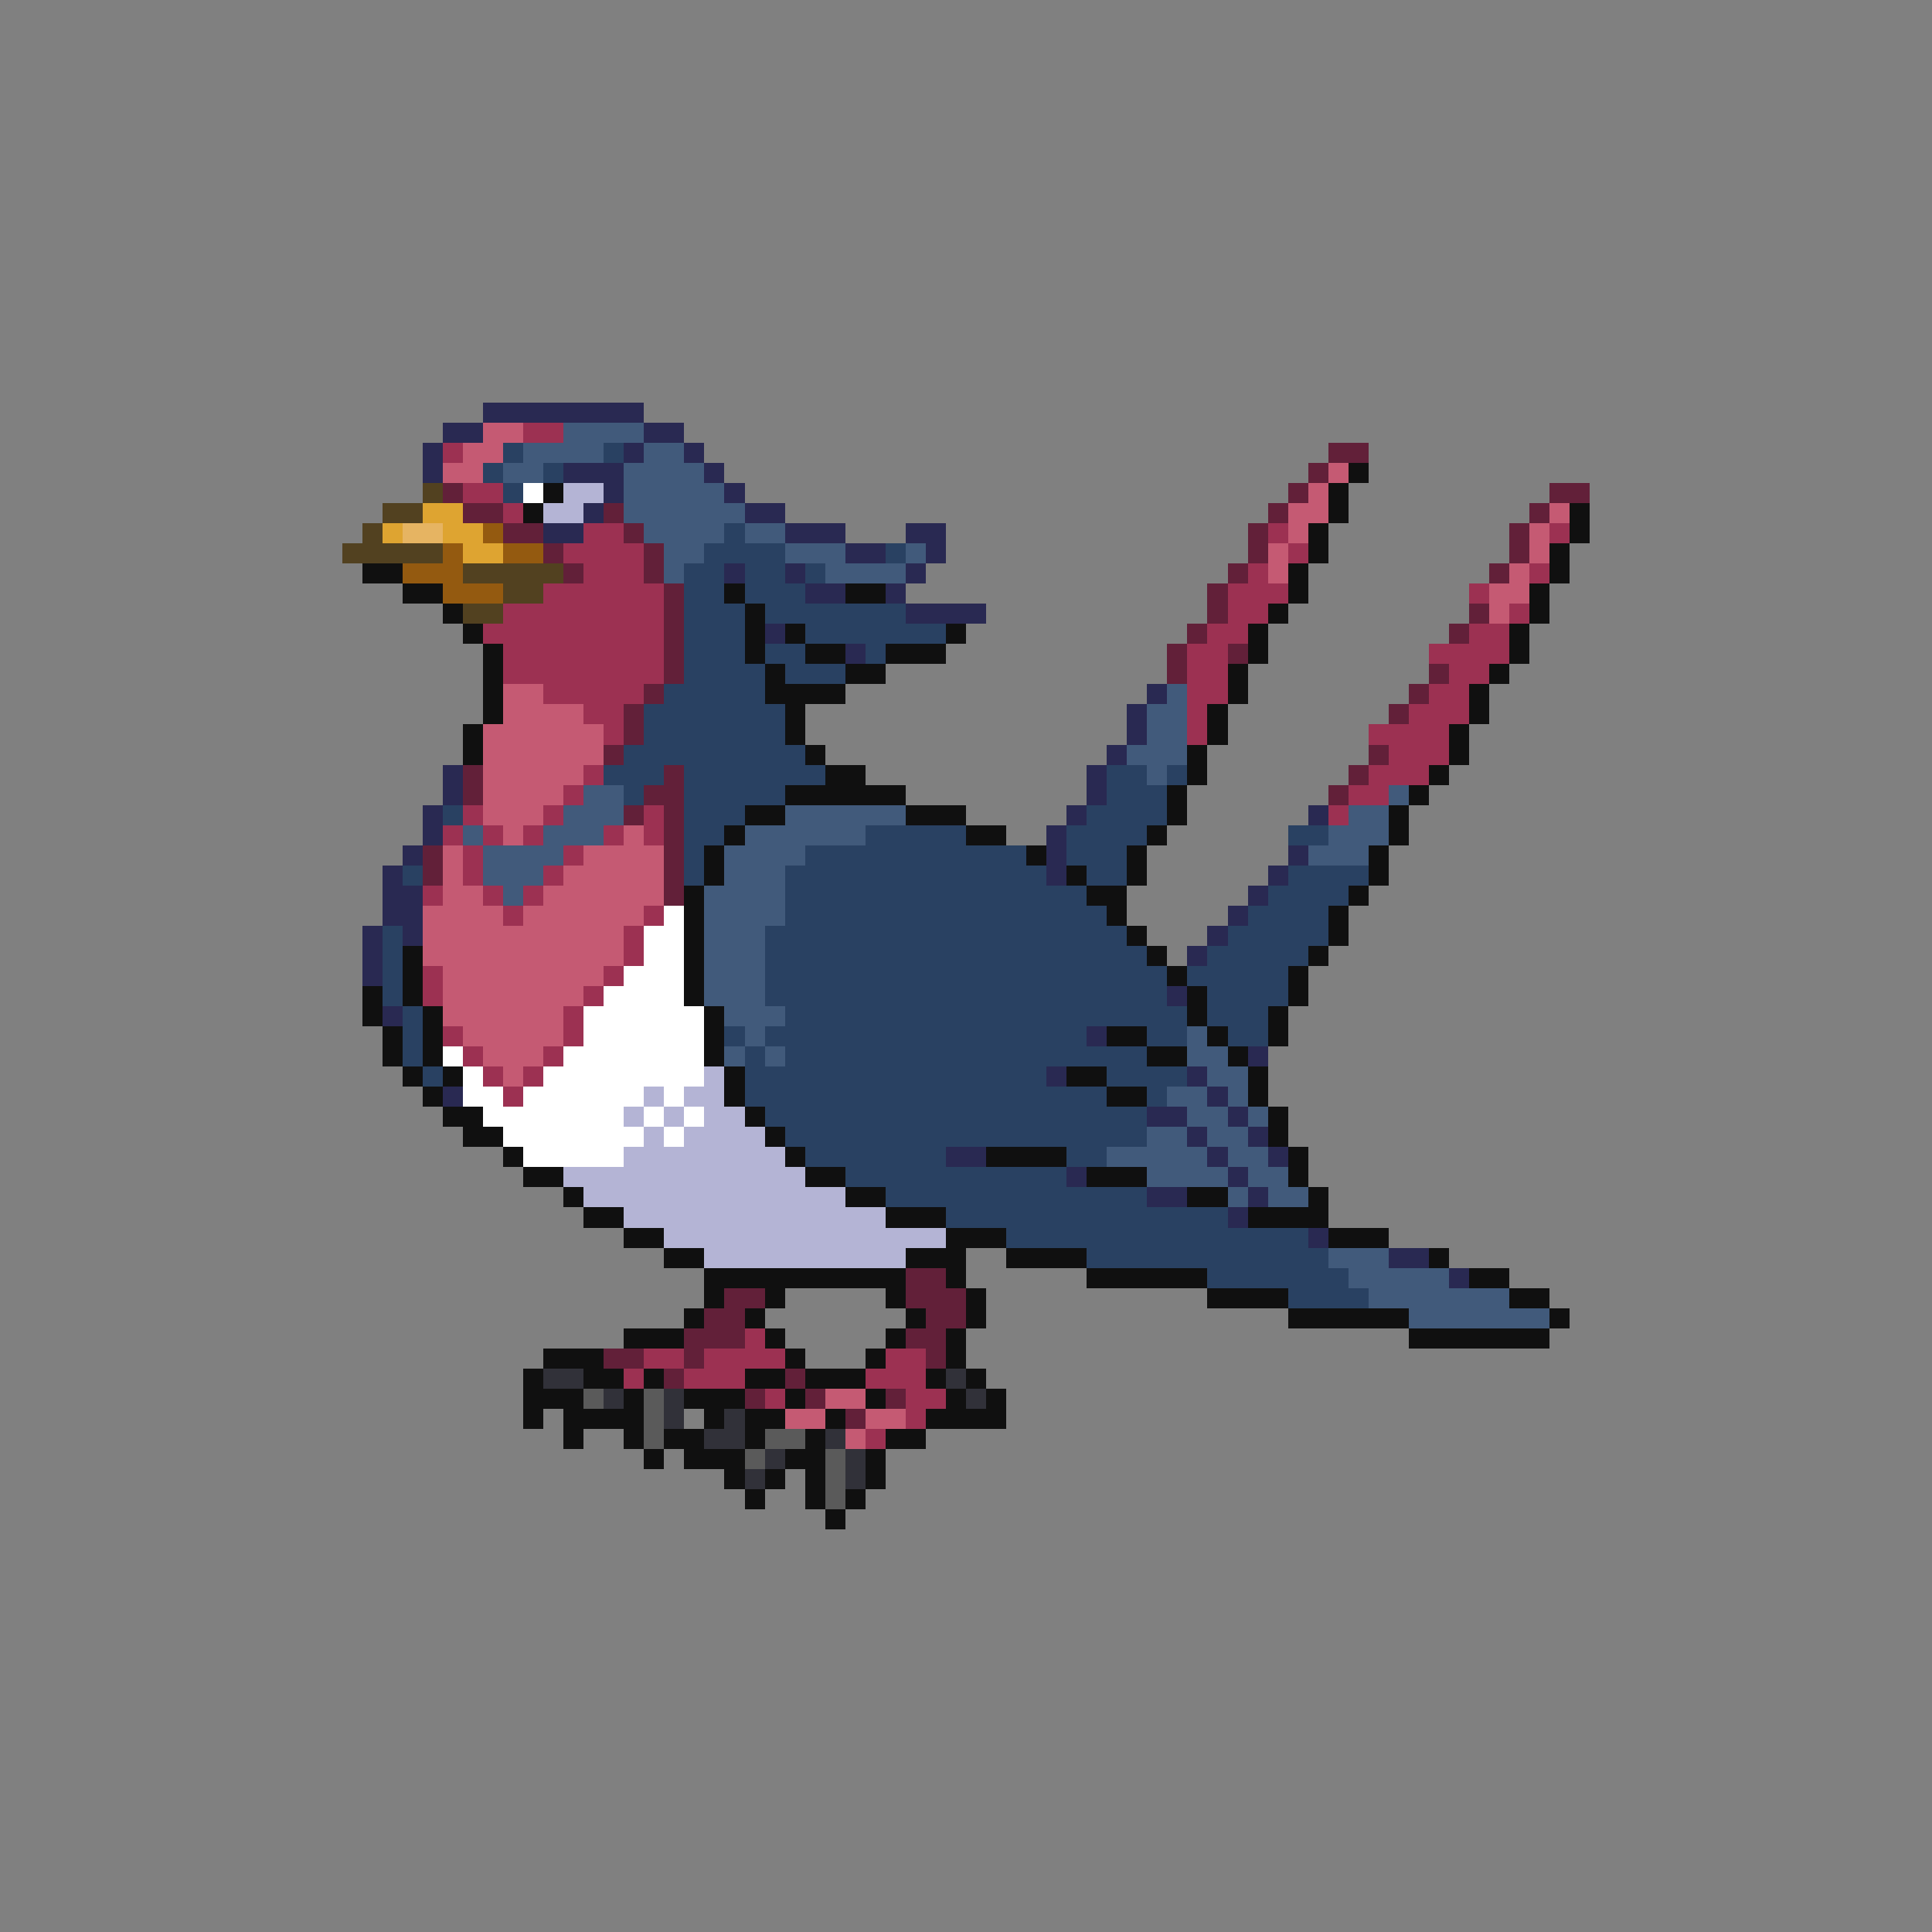 <svg xmlns="http://www.w3.org/2000/svg" viewBox="0 -0.5 96 96" shape-rendering="crispEdges">
<rect x="0" y="-0.5" width="96" height="96" fill="#808080" stroke="none"/>
<path stroke="#292952" d="M24 20h8M22 21h2M32 21h2M21 22h1M31 22h1M34 22h1M21 23h1M28 23h3M35 23h1M30 24h1M36 24h1M29 25h1M37 25h2M27 26h2M39 26h3M45 26h2M42 27h2M46 27h1M36 28h1M39 28h1M45 28h1M40 29h2M44 29h1M45 30h4M38 31h1M42 32h1M57 34h1M56 35h1M56 36h1M55 37h1M22 38h1M54 38h1M22 39h1M54 39h1M21 40h1M53 40h1M65 40h1M21 41h1M52 41h1M20 42h1M52 42h1M64 42h1M19 43h1M52 43h1M63 43h1M19 44h2M62 44h1M19 45h2M61 45h1M18 46h1M20 46h1M60 46h1M18 47h1M59 47h1M18 48h1M58 49h1M19 50h1M54 51h1M62 52h1M52 53h1M59 53h1M22 54h1M60 54h1M57 55h2M61 55h1M59 56h1M62 56h1M47 57h2M60 57h1M63 57h1M53 58h1M61 58h1M57 59h2M62 59h1M61 60h1M65 61h1M69 62h2M72 63h1" />
<path stroke="#c55a73" d="M24 21h2M23 22h2M22 23h2M66 23h1M65 24h1M64 25h2M77 25h1M64 26h1M76 26h1M63 27h1M76 27h1M63 28h1M75 28h1M74 29h2M74 30h1M25 34h2M25 35h4M24 36h6M24 37h6M24 38h5M24 39h4M24 40h3M25 41h1M31 41h1M22 42h1M29 42h4M22 43h1M28 43h5M22 44h2M27 44h6M21 45h4M26 45h6M21 46h10M21 47h10M22 48h8M22 49h7M22 50h6M23 51h5M24 52h3M25 53h1M41 69h2M39 70h2M43 70h2M42 71h1" />
<path stroke="#9c3152" d="M26 21h2M22 22h1M23 24h2M25 25h1M29 26h2M63 26h1M77 26h1M28 27h4M64 27h1M29 28h3M62 28h1M76 28h1M27 29h6M61 29h3M73 29h1M25 30h8M61 30h2M75 30h1M24 31h9M60 31h2M73 31h2M25 32h8M59 32h2M71 32h4M25 33h8M59 33h2M72 33h2M27 34h5M59 34h2M71 34h2M29 35h2M59 35h1M70 35h3M30 36h1M59 36h1M68 36h4M69 37h3M29 38h1M68 38h3M28 39h1M67 39h2M23 40h1M27 40h1M32 40h1M66 40h1M22 41h1M24 41h1M26 41h1M30 41h1M32 41h1M23 42h1M28 42h1M23 43h1M27 43h1M21 44h1M24 44h1M26 44h1M25 45h1M32 45h1M31 46h1M31 47h1M21 48h1M30 48h1M21 49h1M29 49h1M28 50h1M22 51h1M28 51h1M23 52h1M27 52h1M24 53h1M26 53h1M25 54h1M37 66h1M32 67h2M35 67h4M44 67h2M31 68h1M34 68h3M43 68h3M38 69h1M45 69h2M45 70h1M43 71h1" />
<path stroke="#415a7b" d="M28 21h4M26 22h4M32 22h2M25 23h2M31 23h4M31 24h5M31 25h6M32 26h4M37 26h2M33 27h2M39 27h3M45 27h1M33 28h1M41 28h4M58 34h1M57 35h2M57 36h2M56 37h3M57 38h1M29 39h2M69 39h1M28 40h3M39 40h6M67 40h2M23 41h1M27 41h3M37 41h6M66 41h3M24 42h4M36 42h4M65 42h3M24 43h3M36 43h3M25 44h1M35 44h4M35 45h4M35 46h3M35 47h3M35 48h3M35 49h3M36 50h3M37 51h1M59 51h1M36 52h1M38 52h1M59 52h2M60 53h2M58 54h2M61 54h1M59 55h2M62 55h1M57 56h2M60 56h2M55 57h5M61 57h2M57 58h4M62 58h2M61 59h1M63 59h2M66 62h3M67 63h5M68 64h7M70 65h7" />
<path stroke="#294162" d="M25 22h1M30 22h1M24 23h1M27 23h1M25 24h1M36 26h1M35 27h4M44 27h1M34 28h2M37 28h2M40 28h1M34 29h2M37 29h3M34 30h3M38 30h7M34 31h3M40 31h7M34 32h3M38 32h2M43 32h1M34 33h4M39 33h3M33 34h5M32 35h7M32 36h7M31 37h9M30 38h3M34 38h7M55 38h2M58 38h1M31 39h1M34 39h5M55 39h3M22 40h1M34 40h3M54 40h4M34 41h2M43 41h5M53 41h4M64 41h2M34 42h1M40 42h11M53 42h3M20 43h1M34 43h1M39 43h13M54 43h2M64 43h4M39 44h15M63 44h4M39 45h16M62 45h4M19 46h1M38 46h18M61 46h5M19 47h1M38 47h19M60 47h5M19 48h1M38 48h20M59 48h5M19 49h1M38 49h20M60 49h4M20 50h1M39 50h20M60 50h3M20 51h1M36 51h1M38 51h16M57 51h2M61 51h2M20 52h1M37 52h1M39 52h18M21 53h1M37 53h15M55 53h4M37 54h18M57 54h1M38 55h19M39 56h18M40 57h7M53 57h2M42 58h11M44 59h13M47 60h14M50 61h15M54 62h12M60 63h7M64 64h4" />
<path stroke="#622039" d="M66 22h2M65 23h1M22 24h1M64 24h1M77 24h2M23 25h2M30 25h1M63 25h1M76 25h1M25 26h2M31 26h1M62 26h1M75 26h1M27 27h1M32 27h1M62 27h1M75 27h1M28 28h1M32 28h1M61 28h1M74 28h1M33 29h1M60 29h1M33 30h1M60 30h1M73 30h1M33 31h1M59 31h1M72 31h1M33 32h1M58 32h1M61 32h1M33 33h1M58 33h1M71 33h1M32 34h1M70 34h1M31 35h1M69 35h1M31 36h1M30 37h1M68 37h1M23 38h1M33 38h1M67 38h1M23 39h1M32 39h2M66 39h1M31 40h1M33 40h1M33 41h1M21 42h1M33 42h1M21 43h1M33 43h1M33 44h1M45 63h2M36 64h2M45 64h3M35 65h2M46 65h2M34 66h3M45 66h2M30 67h2M34 67h1M46 67h1M33 68h1M39 68h1M37 69h1M40 69h1M44 69h1M42 70h1" />
<path stroke="#101010" d="M67 23h1M27 24h1M66 24h1M26 25h1M66 25h1M78 25h1M65 26h1M78 26h1M65 27h1M77 27h1M18 28h2M64 28h1M77 28h1M20 29h2M36 29h1M42 29h2M64 29h1M76 29h1M22 30h1M37 30h1M63 30h1M76 30h1M23 31h1M37 31h1M39 31h1M47 31h1M62 31h1M75 31h1M24 32h1M37 32h1M40 32h2M44 32h3M62 32h1M75 32h1M24 33h1M38 33h1M42 33h2M61 33h1M74 33h1M24 34h1M38 34h4M61 34h1M73 34h1M24 35h1M39 35h1M60 35h1M73 35h1M23 36h1M39 36h1M60 36h1M72 36h1M23 37h1M40 37h1M59 37h1M72 37h1M41 38h2M59 38h1M71 38h1M39 39h6M58 39h1M70 39h1M37 40h2M45 40h3M58 40h1M69 40h1M36 41h1M48 41h2M57 41h1M69 41h1M35 42h1M51 42h1M56 42h1M68 42h1M35 43h1M53 43h1M56 43h1M68 43h1M34 44h1M54 44h2M67 44h1M34 45h1M55 45h1M66 45h1M34 46h1M56 46h1M66 46h1M20 47h1M34 47h1M57 47h1M65 47h1M20 48h1M34 48h1M58 48h1M64 48h1M18 49h1M20 49h1M34 49h1M59 49h1M64 49h1M18 50h1M21 50h1M35 50h1M59 50h1M63 50h1M19 51h1M21 51h1M35 51h1M55 51h2M60 51h1M63 51h1M19 52h1M21 52h1M35 52h1M57 52h2M61 52h1M20 53h1M22 53h1M36 53h1M53 53h2M62 53h1M21 54h1M36 54h1M55 54h2M62 54h1M22 55h2M37 55h1M63 55h1M23 56h2M38 56h1M63 56h1M25 57h1M39 57h1M49 57h4M64 57h1M26 58h2M40 58h2M54 58h3M64 58h1M28 59h1M42 59h2M59 59h2M65 59h1M29 60h2M44 60h3M62 60h4M31 61h2M47 61h3M66 61h3M33 62h2M45 62h3M50 62h4M71 62h1M35 63h10M47 63h1M54 63h6M73 63h2M35 64h1M38 64h1M44 64h1M48 64h1M60 64h4M75 64h2M34 65h1M37 65h1M45 65h1M48 65h1M64 65h6M77 65h1M31 66h3M38 66h1M44 66h1M47 66h1M70 66h7M27 67h3M39 67h1M43 67h1M47 67h1M26 68h1M29 68h2M32 68h1M37 68h2M40 68h3M46 68h1M48 68h1M26 69h3M31 69h1M34 69h3M39 69h1M43 69h1M47 69h1M49 69h1M26 70h1M28 70h4M35 70h1M37 70h2M41 70h1M46 70h4M28 71h1M31 71h1M33 71h2M37 71h1M40 71h1M44 71h2M32 72h1M34 72h3M39 72h2M43 72h1M36 73h1M38 73h1M40 73h1M43 73h1M37 74h1M40 74h1M42 74h1M41 75h1" />
<path stroke="#524120" d="M21 24h1M19 25h2M18 26h1M17 27h5M23 28h5M25 29h2M23 30h2" />
<path stroke="#ffffff" d="M26 24h1M33 45h1M32 46h2M32 47h2M31 48h3M30 49h4M29 50h6M29 51h6M22 52h1M28 52h7M23 53h1M27 53h8M23 54h2M26 54h6M33 54h1M24 55h7M32 55h1M34 55h1M25 56h7M33 56h1M26 57h5" />
<path stroke="#b4b4d5" d="M28 24h2M27 25h2M35 53h1M32 54h1M34 54h2M31 55h1M33 55h1M35 55h2M32 56h1M34 56h4M31 57h8M28 58h12M29 59h13M31 60h13M33 61h14M35 62h10" />
<path stroke="#dea431" d="M21 25h2M19 26h1M22 26h2M23 27h2" />
<path stroke="#e6b462" d="M20 26h2" />
<path stroke="#945a10" d="M24 26h1M22 27h1M25 27h2M20 28h3M22 29h3" />
<path stroke="#313139" d="M27 68h2M47 68h1M30 69h1M33 69h1M48 69h1M33 70h1M36 70h1M35 71h2M41 71h1M38 72h1M42 72h1M37 73h1M42 73h1" />
<path stroke="#5a5a5a" d="M29 69h1M32 69h1M32 70h1M32 71h1M38 71h2M37 72h1M41 72h1M41 73h1M41 74h1" />
</svg>